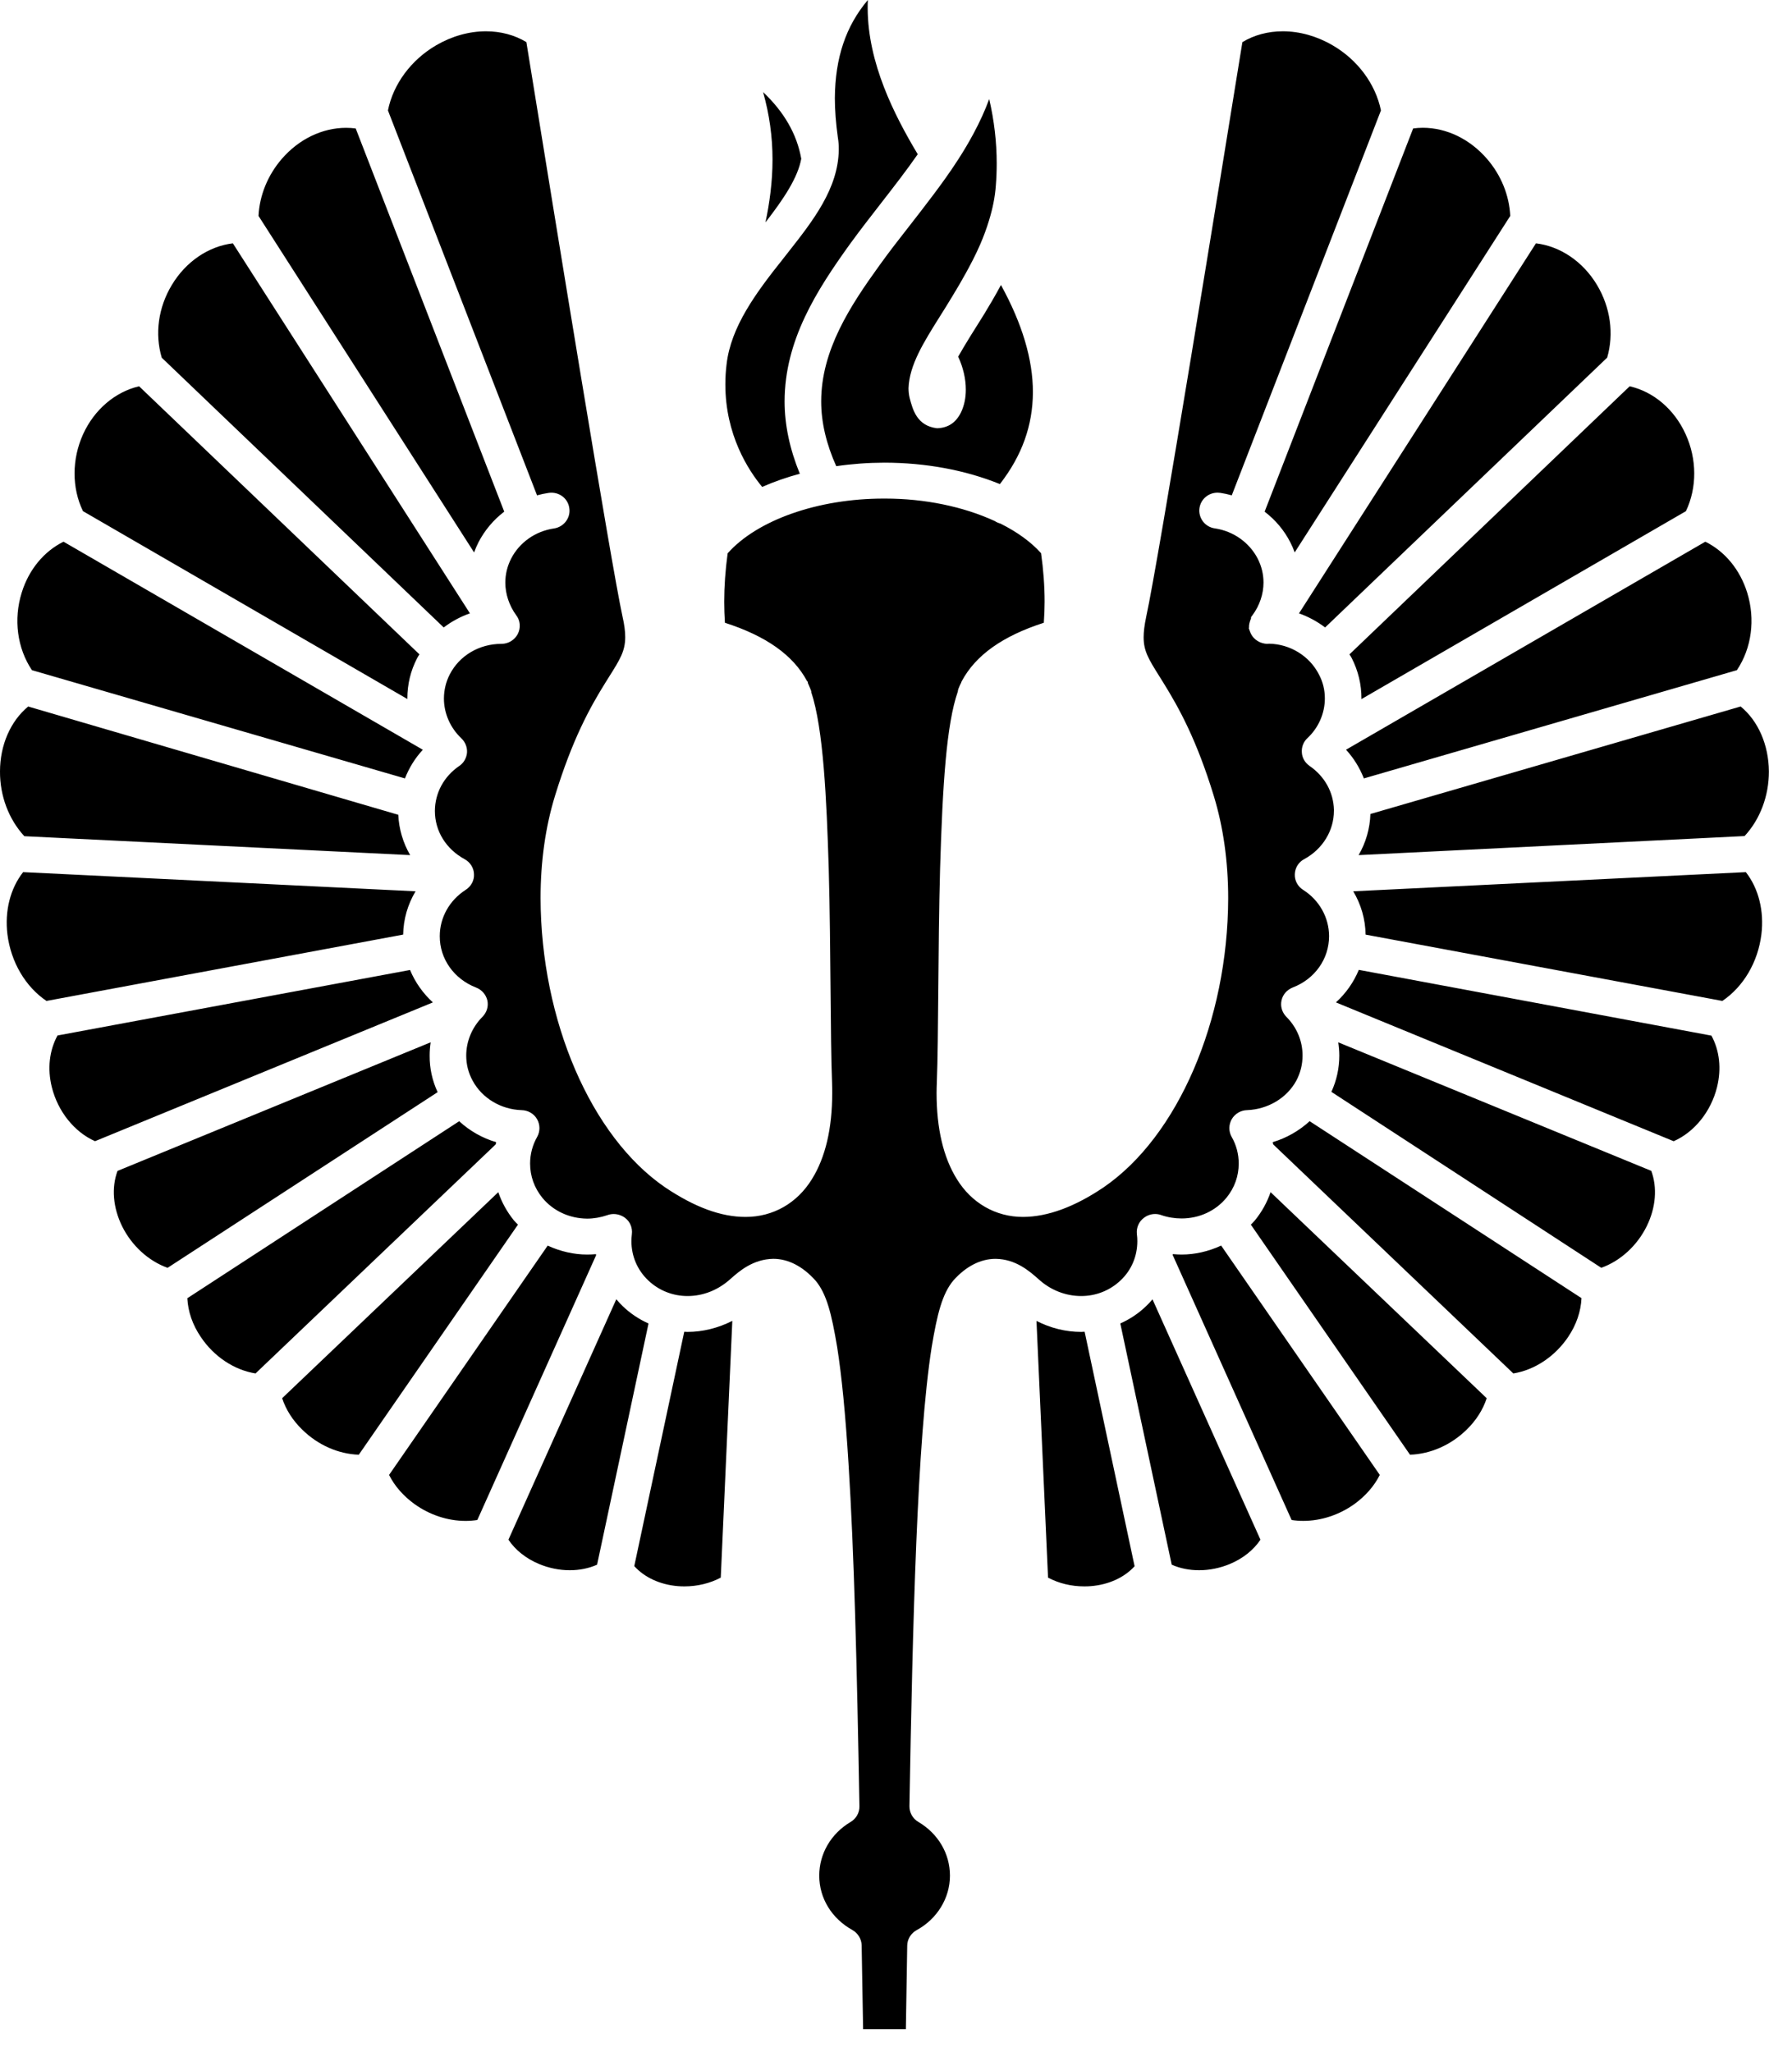 <?xml version="1.0" encoding="UTF-8" standalone="no"?>
<!DOCTYPE svg PUBLIC "-//W3C//DTD SVG 1.1//EN" "http://www.w3.org/Graphics/SVG/1.1/DTD/svg11.dtd">
<svg width="100%" height="100%" viewBox="0 0 76 87" version="1.1" xmlns="http://www.w3.org/2000/svg" xmlns:xlink="http://www.w3.org/1999/xlink" xml:space="preserve" xmlns:serif="http://www.serif.com/" style="fill-rule:evenodd;clip-rule:evenodd;stroke-linejoin:round;stroke-miterlimit:2;">
    <g transform="matrix(1,0,0,1,32.464,76.61)">
        <path d="M0,-67.181C0.17,-67.984 0.299,-68.888 0.299,-69.848C0.299,-70.81 0.165,-71.768 -0.101,-72.705C0.79,-71.865 1.333,-70.92 1.516,-69.888L1.518,-69.881C1.373,-69.075 0.771,-68.173 0,-67.181M9.942,-56.085C8.483,-56.678 6.796,-56.991 5.044,-56.993C4.352,-56.991 3.665,-56.941 3.002,-56.844C2.578,-57.787 2.363,-58.709 2.363,-59.587C2.363,-61.76 3.588,-63.634 4.841,-65.368C5.245,-65.931 5.688,-66.499 6.118,-67.048L6.573,-67.634C6.926,-68.093 7.283,-68.56 7.621,-69.035C7.816,-69.309 8.008,-69.588 8.189,-69.872C8.42,-70.23 8.626,-70.579 8.821,-70.941C9.089,-71.439 9.311,-71.925 9.489,-72.41C9.7,-71.5 9.807,-70.586 9.807,-69.682C9.807,-69.348 9.794,-69.041 9.77,-68.745C9.735,-68.263 9.643,-67.794 9.484,-67.273C9.383,-66.938 9.26,-66.601 9.105,-66.242C8.907,-65.784 8.672,-65.346 8.49,-65.016C8.313,-64.692 8.127,-64.379 7.94,-64.071C7.761,-63.771 7.581,-63.485 7.407,-63.208C6.706,-62.093 6.102,-61.129 6.067,-60.153C6.067,-60.009 6.082,-59.878 6.114,-59.74C6.247,-59.233 6.426,-58.554 7.275,-58.452C7.756,-58.467 8.081,-58.696 8.295,-59.129C8.43,-59.415 8.497,-59.737 8.497,-60.089C8.497,-60.546 8.386,-61.026 8.173,-61.488C8.479,-62.029 8.882,-62.666 9.271,-63.284C9.495,-63.652 9.744,-64.071 9.987,-64.526C10.888,-62.891 11.344,-61.364 11.342,-59.979C11.336,-58.565 10.878,-57.289 9.942,-56.085M-0.14,-55.965C-0.731,-56.678 -1.703,-58.179 -1.701,-60.313C-1.701,-60.604 -1.684,-60.89 -1.649,-61.167C-1.466,-62.751 -0.416,-64.178 0.735,-65.622L0.968,-65.919C2.011,-67.245 3.09,-68.617 3.109,-70.263C3.11,-70.456 3.098,-70.617 3.071,-70.771C2.985,-71.395 2.943,-71.948 2.943,-72.452C2.956,-74.155 3.404,-75.499 4.342,-76.61C4.335,-76.486 4.333,-76.366 4.335,-76.248C4.346,-73.935 5.452,-71.748 6.458,-70.07C5.973,-69.372 5.444,-68.693 4.888,-67.977C4.447,-67.411 4.003,-66.839 3.576,-66.252C2.178,-64.306 0.813,-62.189 0.811,-59.587C0.811,-58.6 1.028,-57.571 1.457,-56.523C0.902,-56.374 0.368,-56.187 -0.14,-55.965M22.445,-53.188C22.394,-53.331 22.332,-53.472 22.262,-53.61C22.004,-54.118 21.63,-54.565 21.17,-54.915L27.468,-71.163C27.604,-71.182 27.742,-71.192 27.881,-71.192C28.887,-71.192 29.878,-70.712 30.601,-69.874C31.196,-69.187 31.544,-68.332 31.587,-67.455L22.445,-53.188ZM-21.5,-67.455C-21.457,-68.328 -21.108,-69.184 -20.512,-69.874C-19.788,-70.711 -18.795,-71.19 -17.787,-71.19C-17.65,-71.19 -17.513,-71.181 -17.378,-71.163L-11.079,-54.916C-11.536,-54.568 -11.911,-54.121 -12.174,-53.612C-12.244,-53.472 -12.306,-53.33 -12.357,-53.186L-21.5,-67.455ZM23.735,-50.006C23.396,-50.262 23.021,-50.464 22.627,-50.603L32.677,-66.293C33.717,-66.166 34.676,-65.515 35.268,-64.524C35.836,-63.574 35.991,-62.457 35.697,-61.446L23.735,-50.006ZM-25.604,-61.443C-25.905,-62.453 -25.752,-63.571 -25.179,-64.523C-24.584,-65.515 -23.626,-66.166 -22.588,-66.293L-12.534,-50.604C-12.93,-50.466 -13.302,-50.266 -13.646,-50.006L-25.604,-61.443ZM-28.945,-54.937C-29.423,-55.924 -29.422,-57.139 -28.937,-58.206C-28.46,-59.246 -27.581,-59.993 -26.565,-60.232L-14.675,-48.865C-14.71,-48.814 -14.744,-48.761 -14.774,-48.702C-15.049,-48.17 -15.188,-47.597 -15.188,-46.995C-15.188,-46.987 -15.187,-46.979 -15.187,-46.971L-28.945,-54.937ZM25.276,-46.997C25.276,-47.593 25.138,-48.166 24.866,-48.702C24.836,-48.761 24.802,-48.813 24.767,-48.864L36.652,-60.232C37.669,-59.999 38.547,-59.252 39.022,-58.206C39.508,-57.147 39.512,-55.933 39.037,-54.936L25.275,-46.967C25.275,-46.977 25.276,-46.987 25.276,-46.997M25.379,-43.605C25.199,-44.062 24.942,-44.475 24.622,-44.822L39.86,-53.642C40.69,-53.234 41.332,-52.455 41.635,-51.484C41.988,-50.349 41.825,-49.129 41.199,-48.195L25.379,-43.605ZM-31.11,-48.195C-31.735,-49.13 -31.897,-50.35 -31.543,-51.483C-31.243,-52.455 -30.601,-53.233 -29.77,-53.642L-14.531,-44.82C-14.852,-44.477 -15.109,-44.065 -15.29,-43.605L-31.11,-48.195ZM25.156,-40.353C25.465,-40.886 25.635,-41.478 25.656,-42.097L41.358,-46.655C42.103,-46.043 42.547,-45.027 42.556,-43.902C42.558,-42.864 42.184,-41.871 41.525,-41.161L25.156,-40.353ZM-31.432,-41.155C-32.095,-41.874 -32.47,-42.868 -32.464,-43.903C-32.462,-45.019 -32.018,-46.035 -31.269,-46.654L-15.573,-42.063C-15.545,-41.459 -15.371,-40.874 -15.069,-40.353L-31.432,-41.155ZM25.452,-36.982C25.441,-37.635 25.262,-38.257 24.928,-38.819L41.578,-39.632C42.119,-38.939 42.359,-37.986 42.238,-36.992C42.094,-35.821 41.479,-34.775 40.582,-34.17L25.452,-36.982ZM-30.493,-34.17C-31.387,-34.774 -32.002,-35.82 -32.149,-36.993C-32.27,-37.985 -32.028,-38.938 -31.483,-39.632L-14.84,-38.819C-15.175,-38.257 -15.354,-37.632 -15.366,-36.983L-30.493,-34.17ZM-28.434,-28.223C-29.312,-28.614 -30.008,-29.481 -30.267,-30.517C-30.459,-31.296 -30.373,-32.068 -30.025,-32.705L-15.074,-35.483C-14.858,-34.962 -14.525,-34.491 -14.105,-34.108L-28.434,-28.223ZM24.194,-34.108C24.616,-34.492 24.949,-34.965 25.164,-35.488L40.119,-32.699C40.464,-32.066 40.549,-31.297 40.357,-30.516C40.099,-29.478 39.399,-28.611 38.518,-28.222L24.194,-34.108ZM24.001,-30.315C24.224,-30.802 24.337,-31.32 24.337,-31.856C24.337,-32.041 24.321,-32.228 24.292,-32.415L37.567,-26.966C37.83,-26.258 37.763,-25.412 37.378,-24.625C36.972,-23.797 36.257,-23.143 35.447,-22.855L24.001,-30.315ZM-25.356,-22.854C-26.166,-23.143 -26.88,-23.794 -27.287,-24.62C-27.674,-25.41 -27.742,-26.256 -27.48,-26.963L-14.199,-32.416C-14.228,-32.231 -14.242,-32.044 -14.242,-31.856C-14.247,-31.321 -14.134,-30.799 -13.904,-30.302L-25.356,-22.854ZM-21.627,-18.376C-22.534,-18.522 -23.394,-19.092 -23.949,-19.924C-24.297,-20.435 -24.491,-20.999 -24.519,-21.565L-12.99,-29.07C-12.54,-28.657 -12.005,-28.354 -11.42,-28.181C-11.428,-28.15 -11.435,-28.118 -11.441,-28.088L-21.627,-18.376ZM21.53,-28.091C21.523,-28.121 21.517,-28.151 21.51,-28.182C22.09,-28.354 22.623,-28.657 23.079,-29.071L34.608,-21.569C34.583,-21.004 34.39,-20.439 34.043,-19.924C33.48,-19.091 32.62,-18.521 31.717,-18.376L21.53,-28.091ZM-17.247,-14.93C-18.118,-14.959 -18.985,-15.343 -19.644,-15.992C-20.045,-16.379 -20.337,-16.836 -20.498,-17.326L-11.331,-26.062C-11.186,-25.633 -10.962,-25.227 -10.672,-24.869C-10.616,-24.802 -10.557,-24.743 -10.496,-24.687L-17.247,-14.93ZM20.585,-24.686C20.646,-24.743 20.704,-24.803 20.759,-24.869C21.051,-25.226 21.275,-25.631 21.422,-26.062L30.588,-17.325C30.429,-16.838 30.138,-16.381 29.739,-15.994C29.077,-15.343 28.207,-14.959 27.335,-14.93L20.585,-24.686ZM22.808,-12.124C22.64,-12.124 22.475,-12.136 22.314,-12.162L17.284,-23.369C17.279,-23.377 17.275,-23.385 17.271,-23.392C17.273,-23.407 17.276,-23.422 17.278,-23.436C17.406,-23.424 17.529,-23.417 17.648,-23.417C18.213,-23.417 18.787,-23.548 19.326,-23.797L26.054,-14.073C25.82,-13.605 25.45,-13.18 24.974,-12.836C24.332,-12.377 23.562,-12.124 22.808,-12.124M-12.72,-12.123C-13.473,-12.123 -14.241,-12.376 -14.884,-12.837C-15.358,-13.18 -15.729,-13.604 -15.963,-14.073L-9.236,-23.796C-8.697,-23.548 -8.123,-23.417 -7.562,-23.417C-7.433,-23.417 -7.31,-23.423 -7.19,-23.434C-7.188,-23.418 -7.186,-23.403 -7.183,-23.388C-7.189,-23.374 -12.22,-12.162 -12.22,-12.162C-12.382,-12.136 -12.55,-12.123 -12.72,-12.123M-8.302,-10.032C-8.74,-10.032 -9.191,-10.124 -9.604,-10.297C-10.155,-10.527 -10.609,-10.889 -10.901,-11.327L-6.326,-21.522C-6.238,-21.415 -6.147,-21.318 -6.053,-21.228C-5.736,-20.923 -5.369,-20.676 -4.96,-20.494L-7.141,-10.268C-7.484,-10.113 -7.883,-10.032 -8.302,-10.032M18.391,-10.032C17.972,-10.032 17.573,-10.113 17.229,-10.268L15.049,-20.495C15.466,-20.682 15.834,-20.929 16.145,-21.232C16.238,-21.319 16.328,-21.414 16.414,-21.519L20.993,-11.327C20.701,-10.889 20.246,-10.527 19.698,-10.298C19.282,-10.124 18.829,-10.032 18.391,-10.032M-3.433,-9.347C-3.523,-9.347 -3.615,-9.349 -3.708,-9.357C-4.462,-9.417 -5.13,-9.725 -5.564,-10.207L-3.445,-20.143C-3.398,-20.14 -3.352,-20.137 -3.304,-20.137C-2.66,-20.137 -2.004,-20.301 -1.406,-20.605L-1.896,-9.719C-2.348,-9.478 -2.887,-9.347 -3.433,-9.347M13.521,-9.347C12.969,-9.347 12.441,-9.475 11.984,-9.719L11.494,-20.603C12.092,-20.297 12.737,-20.137 13.391,-20.137C13.44,-20.137 13.488,-20.14 13.536,-20.144L15.655,-10.202C15.221,-9.723 14.553,-9.417 13.796,-9.357C13.704,-9.349 13.612,-9.347 13.521,-9.347M4.141,9.429L4.079,5.871C4.073,5.606 3.925,5.36 3.692,5.226C2.807,4.735 2.281,3.873 2.281,2.918C2.281,1.987 2.777,1.137 3.609,0.642C3.848,0.501 3.992,0.246 3.985,-0.024C3.879,-6.03 3.759,-10.798 3.523,-14.541C3.393,-16.646 3.234,-18.266 3.041,-19.493C2.8,-20.925 2.592,-21.752 2.125,-22.311C1.583,-22.918 0.964,-23.236 0.329,-23.236C-0.537,-23.219 -1.121,-22.703 -1.471,-22.394C-2,-21.911 -2.641,-21.658 -3.304,-21.658C-3.932,-21.658 -4.523,-21.893 -4.972,-22.321C-5.432,-22.757 -5.685,-23.348 -5.685,-23.984C-5.685,-24.083 -5.677,-24.182 -5.666,-24.281C-5.632,-24.551 -5.744,-24.82 -5.962,-24.978C-6.1,-25.079 -6.27,-25.135 -6.439,-25.135C-6.532,-25.135 -6.622,-25.118 -6.707,-25.087C-6.991,-24.99 -7.281,-24.94 -7.562,-24.94C-8.313,-24.946 -9.006,-25.267 -9.461,-25.822C-9.802,-26.24 -9.982,-26.742 -9.982,-27.276C-9.982,-27.672 -9.879,-28.062 -9.683,-28.405C-9.551,-28.644 -9.555,-28.925 -9.688,-29.16C-9.82,-29.39 -10.072,-29.536 -10.345,-29.54C-11.222,-29.569 -12.02,-30.048 -12.419,-30.789C-12.601,-31.12 -12.691,-31.479 -12.691,-31.856C-12.691,-32.461 -12.44,-33.058 -12.003,-33.496C-11.817,-33.685 -11.74,-33.945 -11.795,-34.193C-11.857,-34.446 -12.03,-34.641 -12.269,-34.736C-13.212,-35.1 -13.817,-35.956 -13.813,-36.916C-13.813,-37.707 -13.402,-38.437 -12.716,-38.879C-12.483,-39.025 -12.344,-39.288 -12.362,-39.549C-12.368,-39.805 -12.521,-40.053 -12.761,-40.182C-13.549,-40.611 -14.02,-41.375 -14.02,-42.228C-14.015,-42.993 -13.639,-43.686 -12.989,-44.132C-12.806,-44.25 -12.679,-44.462 -12.658,-44.695C-12.642,-44.922 -12.729,-45.142 -12.896,-45.304C-13.367,-45.748 -13.637,-46.363 -13.637,-46.995C-13.634,-47.358 -13.551,-47.702 -13.391,-48.012C-12.98,-48.814 -12.14,-49.311 -11.194,-49.311C-10.908,-49.311 -10.646,-49.469 -10.508,-49.722C-10.37,-49.988 -10.396,-50.303 -10.574,-50.527C-10.867,-50.931 -11.033,-51.424 -11.033,-51.906C-11.033,-52.26 -10.95,-52.603 -10.786,-52.925C-10.435,-53.61 -9.756,-54.089 -8.972,-54.203C-8.766,-54.232 -8.578,-54.345 -8.456,-54.513C-8.336,-54.678 -8.287,-54.877 -8.321,-55.075C-8.374,-55.445 -8.694,-55.72 -9.082,-55.72C-9.123,-55.72 -9.165,-55.716 -9.208,-55.709C-9.361,-55.687 -9.522,-55.653 -9.688,-55.607L-16.011,-71.927C-15.789,-73.041 -15.031,-74.068 -13.969,-74.688C-13.303,-75.077 -12.57,-75.283 -11.854,-75.283C-11.224,-75.283 -10.634,-75.124 -10.14,-74.824L-9.978,-73.827C-8.955,-67.519 -6.56,-52.75 -6.06,-50.455C-5.985,-50.127 -5.948,-49.838 -5.948,-49.593C-5.951,-48.996 -6.168,-48.651 -6.644,-47.896L-6.777,-47.684C-7.46,-46.59 -8.191,-45.251 -8.923,-42.877C-9.331,-41.551 -9.538,-40.087 -9.538,-38.523C-9.523,-33.342 -7.399,-28.416 -4.253,-26.264C-2.997,-25.421 -1.883,-25.012 -0.845,-25.012C0.329,-25.012 1.349,-25.599 1.975,-26.622C2.542,-27.536 2.83,-28.759 2.83,-30.256C2.83,-30.404 2.83,-30.548 2.824,-30.702C2.786,-31.69 2.774,-33.06 2.76,-34.646C2.746,-36.244 2.73,-38.055 2.683,-39.789C2.592,-42.724 2.459,-45.714 1.939,-47.273L1.944,-47.298L1.89,-47.437C1.864,-47.502 1.833,-47.576 1.798,-47.65L1.798,-47.697L1.762,-47.735C1.173,-48.832 0.032,-49.641 -1.72,-50.205C-1.739,-50.503 -1.75,-50.8 -1.75,-51.091C-1.75,-51.748 -1.701,-52.44 -1.604,-53.149C-0.351,-54.561 2.23,-55.47 5.009,-55.47L5.086,-55.47C6.748,-55.47 8.396,-55.131 9.727,-54.516C9.794,-54.471 9.873,-54.436 9.961,-54.412C10.675,-54.057 11.27,-53.624 11.688,-53.155C11.787,-52.463 11.839,-51.753 11.839,-51.095C11.839,-50.822 11.827,-50.523 11.805,-50.205C10.053,-49.64 8.914,-48.828 8.326,-47.73L8.31,-47.699L8.301,-47.666C8.27,-47.615 8.228,-47.517 8.185,-47.41C8.17,-47.372 8.161,-47.331 8.157,-47.286C7.678,-45.906 7.514,-43.39 7.406,-39.79C7.358,-38.051 7.343,-36.237 7.33,-34.636C7.316,-33.053 7.305,-31.686 7.267,-30.697C7.261,-30.551 7.257,-30.404 7.257,-30.262C7.257,-28.76 7.546,-27.534 8.115,-26.619C8.74,-25.599 9.764,-25.012 10.922,-25.012C11.968,-25.016 13.11,-25.437 14.336,-26.264C17.488,-28.417 19.612,-33.343 19.624,-38.522C19.624,-40.083 19.417,-41.548 19.01,-42.876C18.291,-45.223 17.553,-46.574 16.863,-47.683L16.716,-47.918C16.25,-48.662 16.038,-49.002 16.038,-49.593C16.038,-49.822 16.073,-50.103 16.146,-50.454C16.675,-52.868 19.332,-69.292 20.205,-74.69L20.227,-74.824C20.721,-75.124 21.31,-75.283 21.941,-75.283C22.658,-75.283 23.389,-75.077 24.054,-74.688C25.113,-74.075 25.874,-73.048 26.103,-71.928L19.776,-55.607C19.612,-55.653 19.453,-55.688 19.294,-55.712C19.254,-55.718 19.214,-55.721 19.175,-55.721C18.787,-55.721 18.465,-55.447 18.407,-55.071C18.377,-54.872 18.43,-54.666 18.552,-54.504C18.677,-54.338 18.86,-54.232 19.068,-54.205C19.844,-54.089 20.522,-53.609 20.876,-52.924C21.039,-52.604 21.122,-52.262 21.122,-51.909C21.122,-51.423 20.956,-50.932 20.655,-50.526L20.593,-50.442L20.593,-50.392C20.527,-50.228 20.5,-50.103 20.508,-49.997L20.497,-49.98L20.548,-49.833C20.641,-49.561 20.883,-49.365 21.181,-49.319L21.274,-49.311C21.281,-49.311 21.317,-49.311 21.366,-49.317C22.249,-49.299 23.072,-48.8 23.473,-48.013C23.641,-47.698 23.724,-47.358 23.724,-46.997C23.724,-46.364 23.454,-45.75 22.984,-45.313C22.813,-45.153 22.729,-44.928 22.749,-44.695C22.763,-44.476 22.882,-44.269 23.075,-44.135C23.717,-43.694 24.092,-43.016 24.109,-42.27L24.108,-42.228C24.108,-41.389 23.627,-40.606 22.853,-40.185C22.615,-40.064 22.458,-39.816 22.45,-39.542C22.437,-39.278 22.574,-39.02 22.808,-38.876C23.487,-38.443 23.898,-37.713 23.903,-36.925L23.903,-36.917C23.903,-35.953 23.299,-35.098 22.361,-34.74C22.109,-34.636 21.938,-34.437 21.886,-34.19C21.831,-33.946 21.907,-33.688 22.088,-33.5C22.535,-33.054 22.778,-32.472 22.778,-31.856C22.778,-31.477 22.688,-31.118 22.512,-30.787C22.112,-30.054 21.312,-29.575 20.424,-29.54C20.164,-29.536 19.915,-29.392 19.779,-29.163C19.643,-28.927 19.639,-28.646 19.769,-28.41C19.968,-28.066 20.071,-27.677 20.071,-27.276C20.071,-26.744 19.892,-26.242 19.55,-25.825C19.09,-25.266 18.396,-24.947 17.648,-24.947C17.355,-24.947 17.064,-24.994 16.785,-25.09C16.71,-25.119 16.619,-25.136 16.525,-25.136C16.354,-25.136 16.186,-25.079 16.051,-24.974C15.84,-24.821 15.723,-24.556 15.751,-24.288C15.766,-24.18 15.771,-24.08 15.771,-23.984C15.771,-23.343 15.52,-22.753 15.062,-22.323C14.611,-21.893 14.018,-21.658 13.391,-21.658C12.729,-21.658 12.087,-21.911 11.586,-22.369C11.203,-22.708 10.619,-23.224 9.762,-23.235C9.123,-23.236 8.504,-22.918 7.969,-22.318C7.496,-21.752 7.282,-20.89 7.05,-19.497C6.428,-15.549 6.242,-7.717 6.106,-0.032C6.103,0.246 6.242,0.495 6.481,0.638C7.323,1.132 7.824,1.984 7.824,2.918C7.824,3.867 7.283,4.753 6.411,5.228C6.168,5.362 6.015,5.613 6.012,5.884L5.954,9.429L4.141,9.429Z" style="fill-rule:nonzero;"/>
    </g>
</svg>
